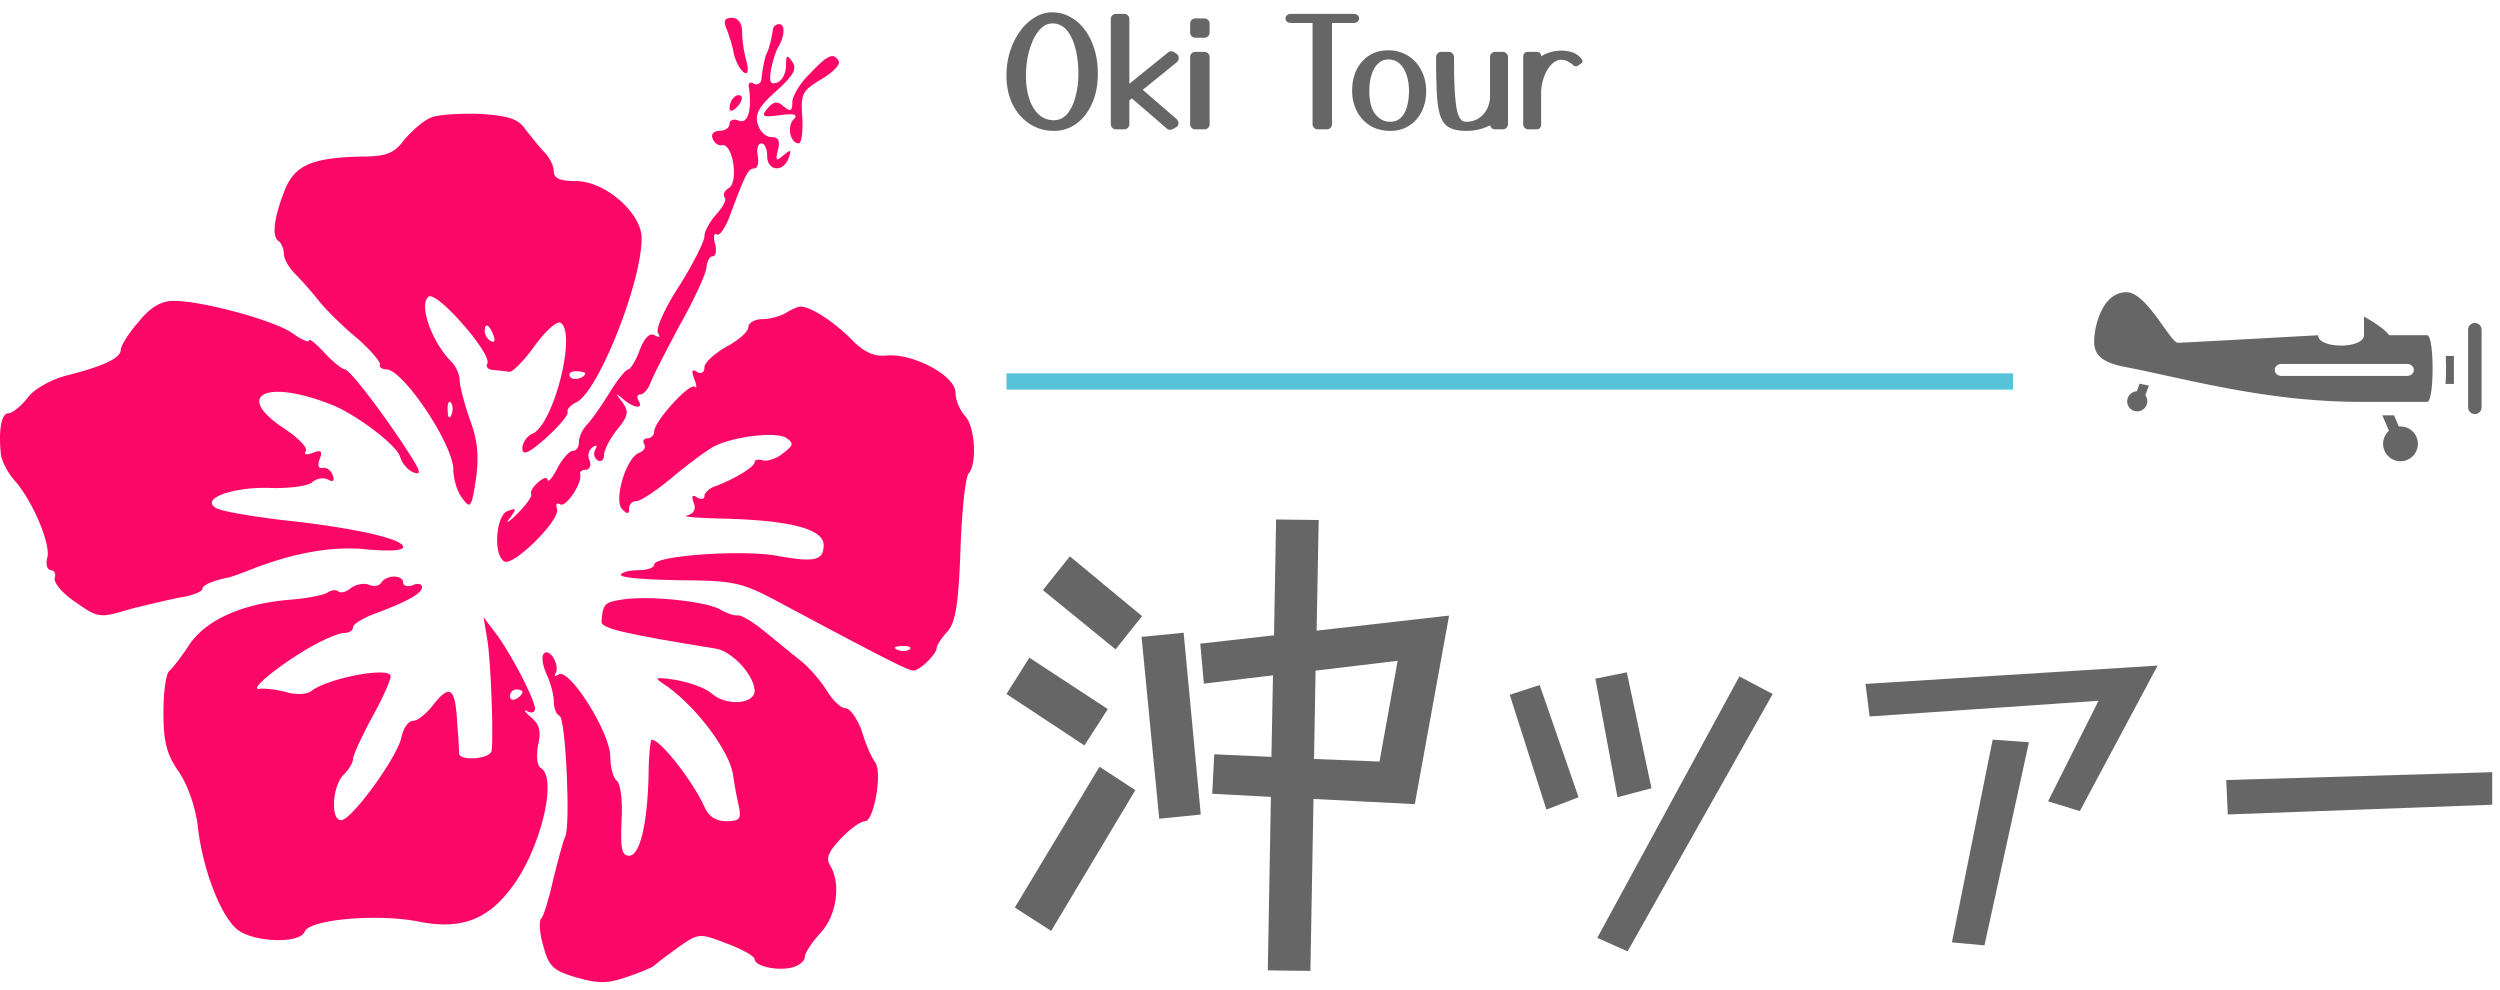 <svg width="154" height="61" fill="none" xmlns="http://www.w3.org/2000/svg"><path d="M44.746 1.757c.154.386.386 1.082.464 1.585.116.464.386.967.618 1.121.232.155.31-.077.155-.696a7.38 7.38 0 01-.27-1.817c0-.502-.233-.85-.62-.85-.463 0-.54.193-.347.657z" fill="#FB0767"/><path d="M47.606 1.873c-.077.502-.232 1.121-.348 1.353-.155.31-.27.928-.348 1.585 0 .31-.232.464-.464.348-.232-.155-.386-.039-.31.232.194 1.43-.076 2.243-.618 2.05-.309-.155-.58-.04-.58.193 0 .231-.27.425-.618.425s-.541.232-.425.464c.077.27.347.464.58.425.657-.155 1.043 2.242.425 2.629-.27.155-.387.425-.27.58.154.116-.078.58-.504 1.044-.386.425-.734 1.044-.734 1.353 0 .31-.696 1.701-1.547 3.054-.889 1.354-1.469 2.668-1.314 2.9.155.27.116.31-.193.155-.31-.194-.619.116-.928.889-.232.657-.58 1.198-.696 1.198-.155 0-.696.658-1.16 1.43-.503.813-1.121 1.702-1.392 1.973-.27.27-.502.773-.502 1.082 0 .31-.155.541-.387.541-.193 0-.619.464-.928 1.044-.31.619-.58.928-.619.735 0-.194-.27-.116-.58.154-.309.271-.502.58-.425.735.078.116-.31.657-.85 1.199-.542.54-.774.657-.464.27.425-.58.425-.657-.155-.425-.696.27-.89 2.668-.193 3.093.541.348 3.518-2.59 3.247-3.248-.077-.27-.038-.386.194-.27.348.232 1.392-1.315 1.237-1.856-.039-.155.116-.27.348-.27.232 0 .348-.271.232-.58a.64.64 0 01.193-.813c.232-.154.31-.116.155.155-.116.232-.078.503.154.657.194.116.387 0 .387-.309 0-.31.348-1.005.812-1.585.696-.85.734-1.121.31-1.701-.426-.541-.426-.58.038-.194.657.58 1.314.658.966.116-.116-.232-.077-.386.116-.386.194 0 .464-.31.619-.696.116-.348.928-1.933 1.779-3.518.889-1.585 1.623-3.17 1.662-3.557.039-.425.193-.735.386-.735.194 0 .271-.348.155-.773-.116-.425-.077-.696.116-.58.155.116.503-.387.773-1.083.967-2.629 1.16-2.976 1.508-2.976.232 0 .31-.348.232-.774-.077-.425 0-.773.232-.773.194 0 .348.348.348.773 0 .928.967 1.044 1.315.155.193-.541.154-.58-.31-.193-.464.386-.502.348-.348-.31.155-.58.039-.812-.386-.812-.348 0-.735-.348-.85-.811-.194-.58.076-1.083 1.12-2.01 1.083-.967 1.315-1.393 1.006-1.818-.31-.464-.387-.425-.387.232 0 .464-.232.928-.541 1.044-.426.154-.503-.039-.387-.773.116-.58.31-1.199.464-1.43.387-.658.425-1.393.039-1.393a.387.387 0 00-.387.387z" fill="#FB0767"/><path d="M49.888 4.54c-.619.58-1.083 1.392-1.083 1.779 0 .541-.116.58-.541.232-.387-.348-.619-.31-1.006.155-.386.464-.27.54.812.386.851-.116 1.122-.038.812.27-.425.426-.193 1.47.31 1.47.193 0 .27-.735.232-1.585-.116-1.47 0-1.663 1.16-2.359.734-.425 1.198-.927 1.082-1.12-.31-.542-.657-.426-1.778.772zM45.21 6.01c-.155.116-.27.425-.27.657 0 .232.193.193.463-.077.232-.232.348-.542.271-.658-.116-.116-.348-.077-.464.078zM26.534 7.247c-.464.193-1.16.812-1.624 1.353-.618.85-1.12 1.044-2.667 1.044-3.093.077-4.137.541-4.756 2.204-.657 1.74-.734 2.745-.31 3.015.155.116.31.464.31.774 0 .309.31.85.696 1.237a22.285 22.285 0 011.43 1.623c.426.542 1.47 1.586 2.32 2.282.85.734 1.508 1.507 1.47 1.662-.078.155.115.31.386.31 1.044 0 4.137 4.639 4.137 6.185 0 .541.232 1.353.541 1.74.503.696.58.619.85-1.16.194-1.392.117-2.397-.386-3.711-.348-1.006-.619-2.088-.619-2.397 0-.348-.231-.851-.502-1.122-1.237-1.237-2.05-3.595-1.392-4.02.541-.31 3.944 3.595 3.596 4.136-.116.194.077.387.386.387.348.039.774.077.967.116.193.039.928-.696 1.585-1.624.657-.89 1.353-1.546 1.585-1.392 1.005.619-.464 6.38-1.778 6.844-.31.154-.58.54-.58.889 0 .464.386.309 1.469-.657.773-.697 1.392-1.431 1.314-1.586-.038-.193.194-.425.503-.58 1.314-.502 4.06-7.345 4.06-10.129 0-1.546-2.243-3.518-4.06-3.518-.967 0-1.353-.155-1.353-.619 0-.31-.27-.85-.58-1.16-.31-.309-.812-.966-1.16-1.392-.425-.657-1.044-.85-2.784-.966-1.237-.039-2.629.039-3.054.232zM30.4 20.663c.116.309.078.463-.154.348a.735.735 0 01-.387-.62c0-.54.27-.424.541.272zm5.645 2.32c0 .309-.735.502-.928.231-.116-.193.039-.348.348-.348.31 0 .58.078.58.116zm-8.235 2.551c-.116.31-.232.193-.232-.232-.039-.425.077-.657.193-.503.116.116.155.464.039.735zM8.52 19.85c-.619.697-1.083 1.47-1.083 1.702 0 .502-1.044 1.005-3.363 1.585-.89.232-1.972.812-2.359 1.353-.425.541-.966.967-1.198.967-.425 0-.619 1.005-.464 2.513.039.386.387 1.082.773 1.546 1.121 1.199 2.32 3.982 2.088 4.833-.116.425 0 .773.232.773.193 0 .31.232.232.464-.116.27.464.967 1.276 1.508 1.391.966 1.469 1.005 3.363.425 1.083-.27 2.513-.618 3.21-.734.656-.116 1.236-.348 1.236-.503 0-.232.619-.503 1.547-.696.116 0 .734-.232 1.353-.464 2.706-1.082 5.18-1.508 7.268-1.276 1.354.116 2.204.078 2.204-.154 0-.503-3.093-1.199-7.5-1.663-1.895-.232-3.712-.541-4.021-.734-1.005-.58 1.044-1.315 3.325-1.238 1.16.04 2.32-.116 2.59-.348.31-.27.735-.309 1.005-.154.271.154.387.077.271-.27-.116-.31-.386-.503-.618-.465-.271.078-.349-.154-.194-.541.194-.503.077-.58-.425-.387-.387.155-.58.116-.425-.116.116-.193-.464-.811-1.354-1.392-3.093-2.049-1.12-3.054 2.9-1.469 1.508.58 4.02 2.475 4.253 3.21.116.425.503.85.812.966.502.193.464-.039-.155-1.005-1.546-2.436-3.75-5.336-4.06-5.336-.154 0-.734-.464-1.236-1.005-.542-.58-.967-.928-.967-.773 0 .154-.464-.039-1.044-.464-1.198-.812-5.683-2.01-7.346-1.972-.734 0-1.43.425-2.126 1.315zm39.898-.58c-.31.194-.966.387-1.43.387-.503 0-.89.232-.89.503 0 .27-.618.812-1.353 1.198-.734.426-1.353.967-1.353 1.276 0 .31-.193.426-.464.271-.31-.193-.348-.077-.154.464.154.387.154.58.038.464-.31-.31-2.513 2.126-2.513 2.745a.43.43 0 01-.425.425c-.194 0-.31.155-.194.348.117.193 0 .425-.309.541-.812.31-1.585 2.939-1.044 3.48.31.31.426.31.426-.039 0-.27.193-.464.464-.464.232 0 1.237-.657 2.203-1.469.967-.812 2.127-1.662 2.552-1.894 1.198-.619 3.789-.928 4.446-.541.503.347.464.463-.193.966-.425.348-1.005.503-1.237.425-.271-.077-.503-.038-.503.116 0 .27-1.16 1.005-2.397 1.47-.387.115-.696.425-.696.618s-.193.232-.464.077c-.27-.193-.348-.077-.193.348.154.387 0 .658-.425.774-.348.077.734.154 2.435.193 4.021.116 5.993.657 5.993 1.624 0 .966-.58 1.082-2.9.657-2.165-.387-7.539 0-7.539.541 0 .194-.425.348-.928.348-.541 0-1.044.116-1.121.27-.116.194 1.47.31 3.518.349 3.596.038 3.867.077 6.65 1.585 6.225 3.325 7.54 3.982 7.849 3.982.386 0 1.43-1.005 1.43-1.392 0-.154.31-.618.657-1.005.503-.541.696-1.701.812-5.065.078-2.358.31-4.484.503-4.678.541-.618.386-2.938-.232-3.557-.31-.348-.58-.966-.58-1.43 0-1.044-2.63-2.436-4.253-2.281-.734.077-1.392-.194-2.165-1.005-1.121-1.122-2.513-2.01-3.132-2.01-.154 0-.58.192-.889.386zm7.617 20.724c-.116.115-.464.154-.735.038-.31-.116-.193-.232.232-.232.425-.038.657.078.503.194zm-32.551-4.099c-.116.194-.464.271-.773.116-.348-.116-.812 0-1.121.232-.271.232-.619.31-.735.194-.116-.116-.425-.116-.696.077-.27.155-1.276.348-2.242.425-2.977.232-5.22 1.237-6.264 2.784-.502.773-1.082 1.508-1.237 1.624-.193.154-.348 1.276-.348 2.551 0 1.779.194 2.59.967 3.673.541.812 1.044 2.243 1.16 3.441.31 2.59 1.392 5.374 2.397 6.225.966.812 3.866.928 4.175.154.31-.773 4.562-1.12 7.037-.618 2.513.502 4.175-.078 5.644-2.01 1.818-2.32 2.939-6.844 1.856-7.462-.232-.155-.27-.735-.154-1.43.193-.851.077-1.277-.464-1.702-.387-.348-.464-.502-.194-.348.232.116.464.077.464-.154 0-.58-1.546-3.519-2.436-4.679l-.734-.966.193 1.16c.232 1.043.426 5.838.31 7.036-.04.541-1.972.696-2.01.193 0-.154-.04-1.005-.117-1.894-.116-2.126-.425-2.397-1.43-1.16-.426.58-1.005 1.044-1.276 1.044-.31 0-.619.464-.735 1.044-.27 1.198-2.86 4.794-3.634 5.065-.735.193-.657-2.05.077-2.784.31-.31.58-.735.58-.967 0-.232.541-1.391 1.16-2.551.657-1.16 1.16-2.32 1.16-2.552 0-.619-3.905.116-4.91.928-.27.193-.967.232-1.547.039-.618-.155-1.314-.232-1.623-.194-.735.116 1.275-1.508 3.17-2.59.812-.464 1.74-.85 2.049-.85.31 0 .541-.155.541-.349 0-.193.58-.54 1.276-.812 2.088-.773 2.977-1.275 2.977-1.662 0-.193-.27-.27-.58-.116-.31.116-.58.039-.58-.155 0-.502-1.044-.502-1.353 0zm8.699 6.728c0 .116-.155.309-.387.425-.193.116-.386.038-.386-.155 0-.232.193-.425.386-.425.232 0 .387.077.387.155z" fill="#FB0767"/><path d="M38.29 36.94c-1.044.154-1.16.27-1.237 1.352-.039.426 1.546.774 7.036 1.663 1.006.154 2.359 1.624 2.397 2.59 0 .85-1.778.967-2.667.155-.348-.31-1.315-.657-2.165-.812-1.238-.193-1.392-.155-.85.193 1.932 1.237 4.213 4.214 4.368 5.76.077.542.232 1.393.348 1.857.154.734.038.889-.773.889-.658 0-1.122-.31-1.354-.89-.696-1.546-2.706-4.136-3.247-4.136-.078 0-.194 1.005-.194 2.204-.077 3.054-.54 4.948-1.198 4.948-.464 0-.541-.464-.464-2.203.077-1.238-.077-2.281-.31-2.436-.192-.116-.386-.812-.386-1.47 0-1.468-2.513-5.45-3.17-5.064-.232.155-.31.116-.194-.077.271-.503-.386-1.585-.734-1.199-.155.155-.077.696.155 1.237.27.542.464 1.315.464 1.74 0 .387.154.773.347.85.387.117.696 6.883.348 7.462-.116.233-.425 1.392-.734 2.63-.27 1.237-.619 2.32-.735 2.397-.154.116-.116.85.116 1.662.348 1.315.619 1.547 2.05 1.972 1.353.386 1.933.386 3.131-.039.812-.27 1.547-.58 1.663-.696.115-.116.773-.618 1.469-1.121 1.275-.89 1.314-.89 3.015-.232.928.348 1.701.773 1.701.967 0 .425 1.392.734 2.32.502.425-.116.773-.386.773-.657 0-.232.426-.89.967-1.47 1.005-1.082 1.276-3.054.58-4.175-.27-.425-.078-.85.657-1.623.58-.62 1.237-1.083 1.508-1.083.541 0 1.082-3.016.619-3.634-.194-.232-.58-1.083-.812-1.895-.271-.773-.735-1.43-1.006-1.43-.309 0-.811-.503-1.16-1.083-.386-.618-1.082-1.43-1.623-1.855-.503-.387-1.508-1.238-2.243-1.818-.696-.58-1.43-1.005-1.623-.966-.155.038-.696-.116-1.122-.387-.966-.502-4.484-.85-6.03-.58z" fill="#FB0767"/><path d="M97.19 3.4a.894.894 0 01.206.197c.056.062.084.121.084.177 0 .044-.022.085-.065.122l-.169.122a.314.314 0 01-.178.065.19.19 0 01-.14-.056 1.58 1.58 0 00-.412-.271.845.845 0 00-.347-.075c-.206 0-.405.097-.599.29-.187.194-.34.45-.458.768a2.956 2.956 0 00-.178 1.039V7.66c0 .205-.103.308-.31.308h-.477a.306.306 0 01-.224-.093.306.306 0 01-.094-.225V3.503c0-.206.103-.309.309-.309h.487c.206 0 .309.094.309.28a2.264 2.264 0 011.236-.355c.193 0 .377.022.552.066.175.037.33.109.468.215zm-4.3 4.25a.306.306 0 01-.093.225.306.306 0 01-.224.093h-.468a.352.352 0 01-.206-.065.312.312 0 01-.103-.187 3.2 3.2 0 01-1.47.346c-.443 0-.793-.069-1.049-.206-.25-.137-.433-.374-.552-.711-.112-.337-.184-.8-.215-1.386a43.384 43.384 0 01-.047-2.228c0-.1.031-.181.094-.243a.306.306 0 01.224-.094h.468c.088 0 .163.034.225.103a.329.329 0 01.094.243c0 .7.009 1.286.028 1.76.025.475.056.859.093 1.152.044.293.097.515.16.665.062.15.13.252.205.308.081.05.172.075.272.075.28 0 .53-.068.749-.206.218-.137.39-.324.515-.561a1.73 1.73 0 00.196-.833V3.512c0-.087.031-.162.094-.224a.306.306 0 01.225-.094h.468c.087 0 .162.031.224.094a.306.306 0 01.094.224V7.65zM85.52 3.1a2.226 2.226 0 012.032 1.236c.2.38.3.811.3 1.292 0 .462-.094.877-.281 1.245a2.123 2.123 0 01-.768.87c-.33.213-.718.319-1.16.319-.469 0-.88-.106-1.237-.318a2.309 2.309 0 01-.823-.89 2.733 2.733 0 01-.29-1.273c0-.48.09-.908.271-1.282.187-.375.446-.668.777-.88.337-.212.73-.319 1.18-.319zm0 .562a.872.872 0 00-.627.253c-.174.162-.309.39-.402.683-.094.287-.14.615-.14.983 0 .662.124 1.149.374 1.46.25.306.555.46.917.46.281 0 .506-.091.674-.272.169-.181.29-.415.365-.702.075-.287.113-.587.113-.899 0-.574-.113-1.045-.337-1.414-.225-.368-.537-.552-.936-.552zM82.053 7.65a.306.306 0 01-.094.225.306.306 0 01-.225.093h-.561a.306.306 0 01-.225-.093.306.306 0 01-.094-.225V1.415h-1.348a.348.348 0 01-.224-.075.267.267 0 01-.094-.206.24.24 0 01.094-.196.324.324 0 01.224-.084h3.895c.087 0 .162.028.224.084a.24.24 0 01.094.196c0 .082-.031.15-.094.206a.348.348 0 01-.224.075h-1.348V7.65zm-7.541-5.645a.306.306 0 01-.094.225.306.306 0 01-.225.093h-.561a.306.306 0 01-.225-.093.306.306 0 01-.093-.225v-.552c0-.088.03-.163.093-.225a.306.306 0 01.225-.094h.561c.088 0 .163.032.225.094a.306.306 0 01.094.225v.552zm0 5.645a.306.306 0 01-.094.225.306.306 0 01-.225.093h-.561a.306.306 0 01-.225-.093.306.306 0 01-.093-.225V3.512c0-.087.03-.162.093-.224a.306.306 0 01.225-.094h.561c.088 0 .163.031.225.094a.306.306 0 01.094.224V7.65zm-4.944 0a.306.306 0 01-.093.225.306.306 0 01-.225.093h-.505a.306.306 0 01-.225-.093.306.306 0 01-.094-.225V1.172c0-.087.031-.162.094-.225a.306.306 0 01.225-.093h.505c.088 0 .162.03.225.093a.306.306 0 01.093.225V5.16l2.397-1.938a.278.278 0 01.318-.028l.131.075c.131.075.197.178.197.309 0 .106-.05.2-.15.28l-2.069 1.676 2.041 1.76c.106.088.16.188.16.3 0 .112-.054.197-.16.253l-.225.121a.29.29 0 01-.13.029.274.274 0 01-.188-.066l-2.116-1.826a.168.168 0 01-.046-.046l-.16.13V7.65zm-1.942-3.117c0 .711-.121 1.332-.365 1.863-.237.524-.558.933-.964 1.226a2.29 2.29 0 01-1.376.44 2.71 2.71 0 01-1.48-.421 3.047 3.047 0 01-1.057-1.199C62.128 5.931 62 5.335 62 4.654c0-.518.072-1.01.215-1.479.15-.468.356-.883.618-1.245a3.13 3.13 0 01.899-.852A2.033 2.033 0 0164.818.76c.393 0 .758.094 1.095.28.343.182.643.44.899.778.256.337.456.736.599 1.198.144.462.215.968.215 1.517zm-1.198 0c0-.574-.062-1.096-.187-1.564-.119-.468-.297-.84-.534-1.114a1.127 1.127 0 00-.89-.412.95.95 0 00-.664.281c-.2.181-.371.428-.515.74a5.124 5.124 0 00-.327 1.03 6 6 0 00-.113 1.16c0 .537.069 1.015.206 1.433.137.412.334.736.59.973.262.231.571.347.927.347.312 0 .58-.125.805-.375.225-.256.396-.602.515-1.039a5.31 5.31 0 00.187-1.46zm11.86 44.555l-3.616-.192.128-2.432 3.52.16.096-5.024-4.256.512-.224-2.464 4.544-.512.128-7.136 2.624.032-.128 6.816 8.16-.928-2.112 11.616-6.24-.32-.192 10.592-2.624-.032.192-10.688zM65.904 34.272l4.448 3.68L68.72 40l-4.48-3.648 1.664-2.08zm4.416 4.96l2.592-.256 1.056 11.2-2.56.256-1.088-11.2zm-6.912 1.28l4.832 3.168-1.44 2.24-4.8-3.168 1.408-2.24zm17.632.8l-.096 5.44 4.032.16 1.12-6.208-5.056.608zm-13.312 5.92l2.208 1.44-5.184 8.672-2.24-1.44 5.216-8.672zm69.41.818l16.382-.483v2.004l-16.29.6-.092-2.12zm-7.868-4.884l-14.101.968-.253-2.005L132.91 41l-4.792 8.963-1.959-.6 3.111-6.197zm-6.521 2.396l2.235.161-2.741 12.512-2.005-.185 2.511-12.488zm-24.473-3.756l1.936-.391 1.52 7.142-2.096.553-1.36-7.303zm8.871-.138l2.051 1.083-8.94 15.852-1.866-.83 8.755-16.105zM93 42.798l1.843-.6 2.397 6.912-1.982.76L93 42.798z" fill="#666"/><path fill="#56C3D9" d="M62 23h62v1H62z"/><path d="M131.802 23.635l.57.121-.221.59a.622.622 0 11-1.046.668.623.623 0 01.52-.908l.177-.471zm15.36 2.902a1.071 1.071 0 10.608-.263l-.295-.688h-.724l.411.95zm3.514-3.836c0 .334-.011.657-.032.95h.517v-1.724h-.506c.012.246.02.507.02.776l.001-.002zm-1.163 2.054h-4.098c-5.86 0-10.841-1.448-14.539-2.156-1.601-.307-1.876-.89-1.876-1.57 0-.908.489-3.029 1.993-3.029 1.247 0 2.695 3.116 3.169 3.116.203 0 8.634-.464 8.634-.464 0 .424.704.636 1.407.636.704 0 1.417-.215 1.417-.641v-1.144s1.211.65 1.551 1.146h2.341c.447 0 .447 4.107.001 4.107v-.001zm-.821-1.966c0-.203-.186-.369-.413-.369h-7.744c-.229 0-.413.165-.413.369 0 .203.186.368.413.368h7.741c.229.002.415-.163.415-.366l.001-.002zm3.757-2.895a.411.411 0 00-.413.413v4.788a.413.413 0 00.415.41.416.416 0 00.415-.41V20.31a.417.417 0 00-.418-.415l.001-.002z" fill="#666"/></svg>